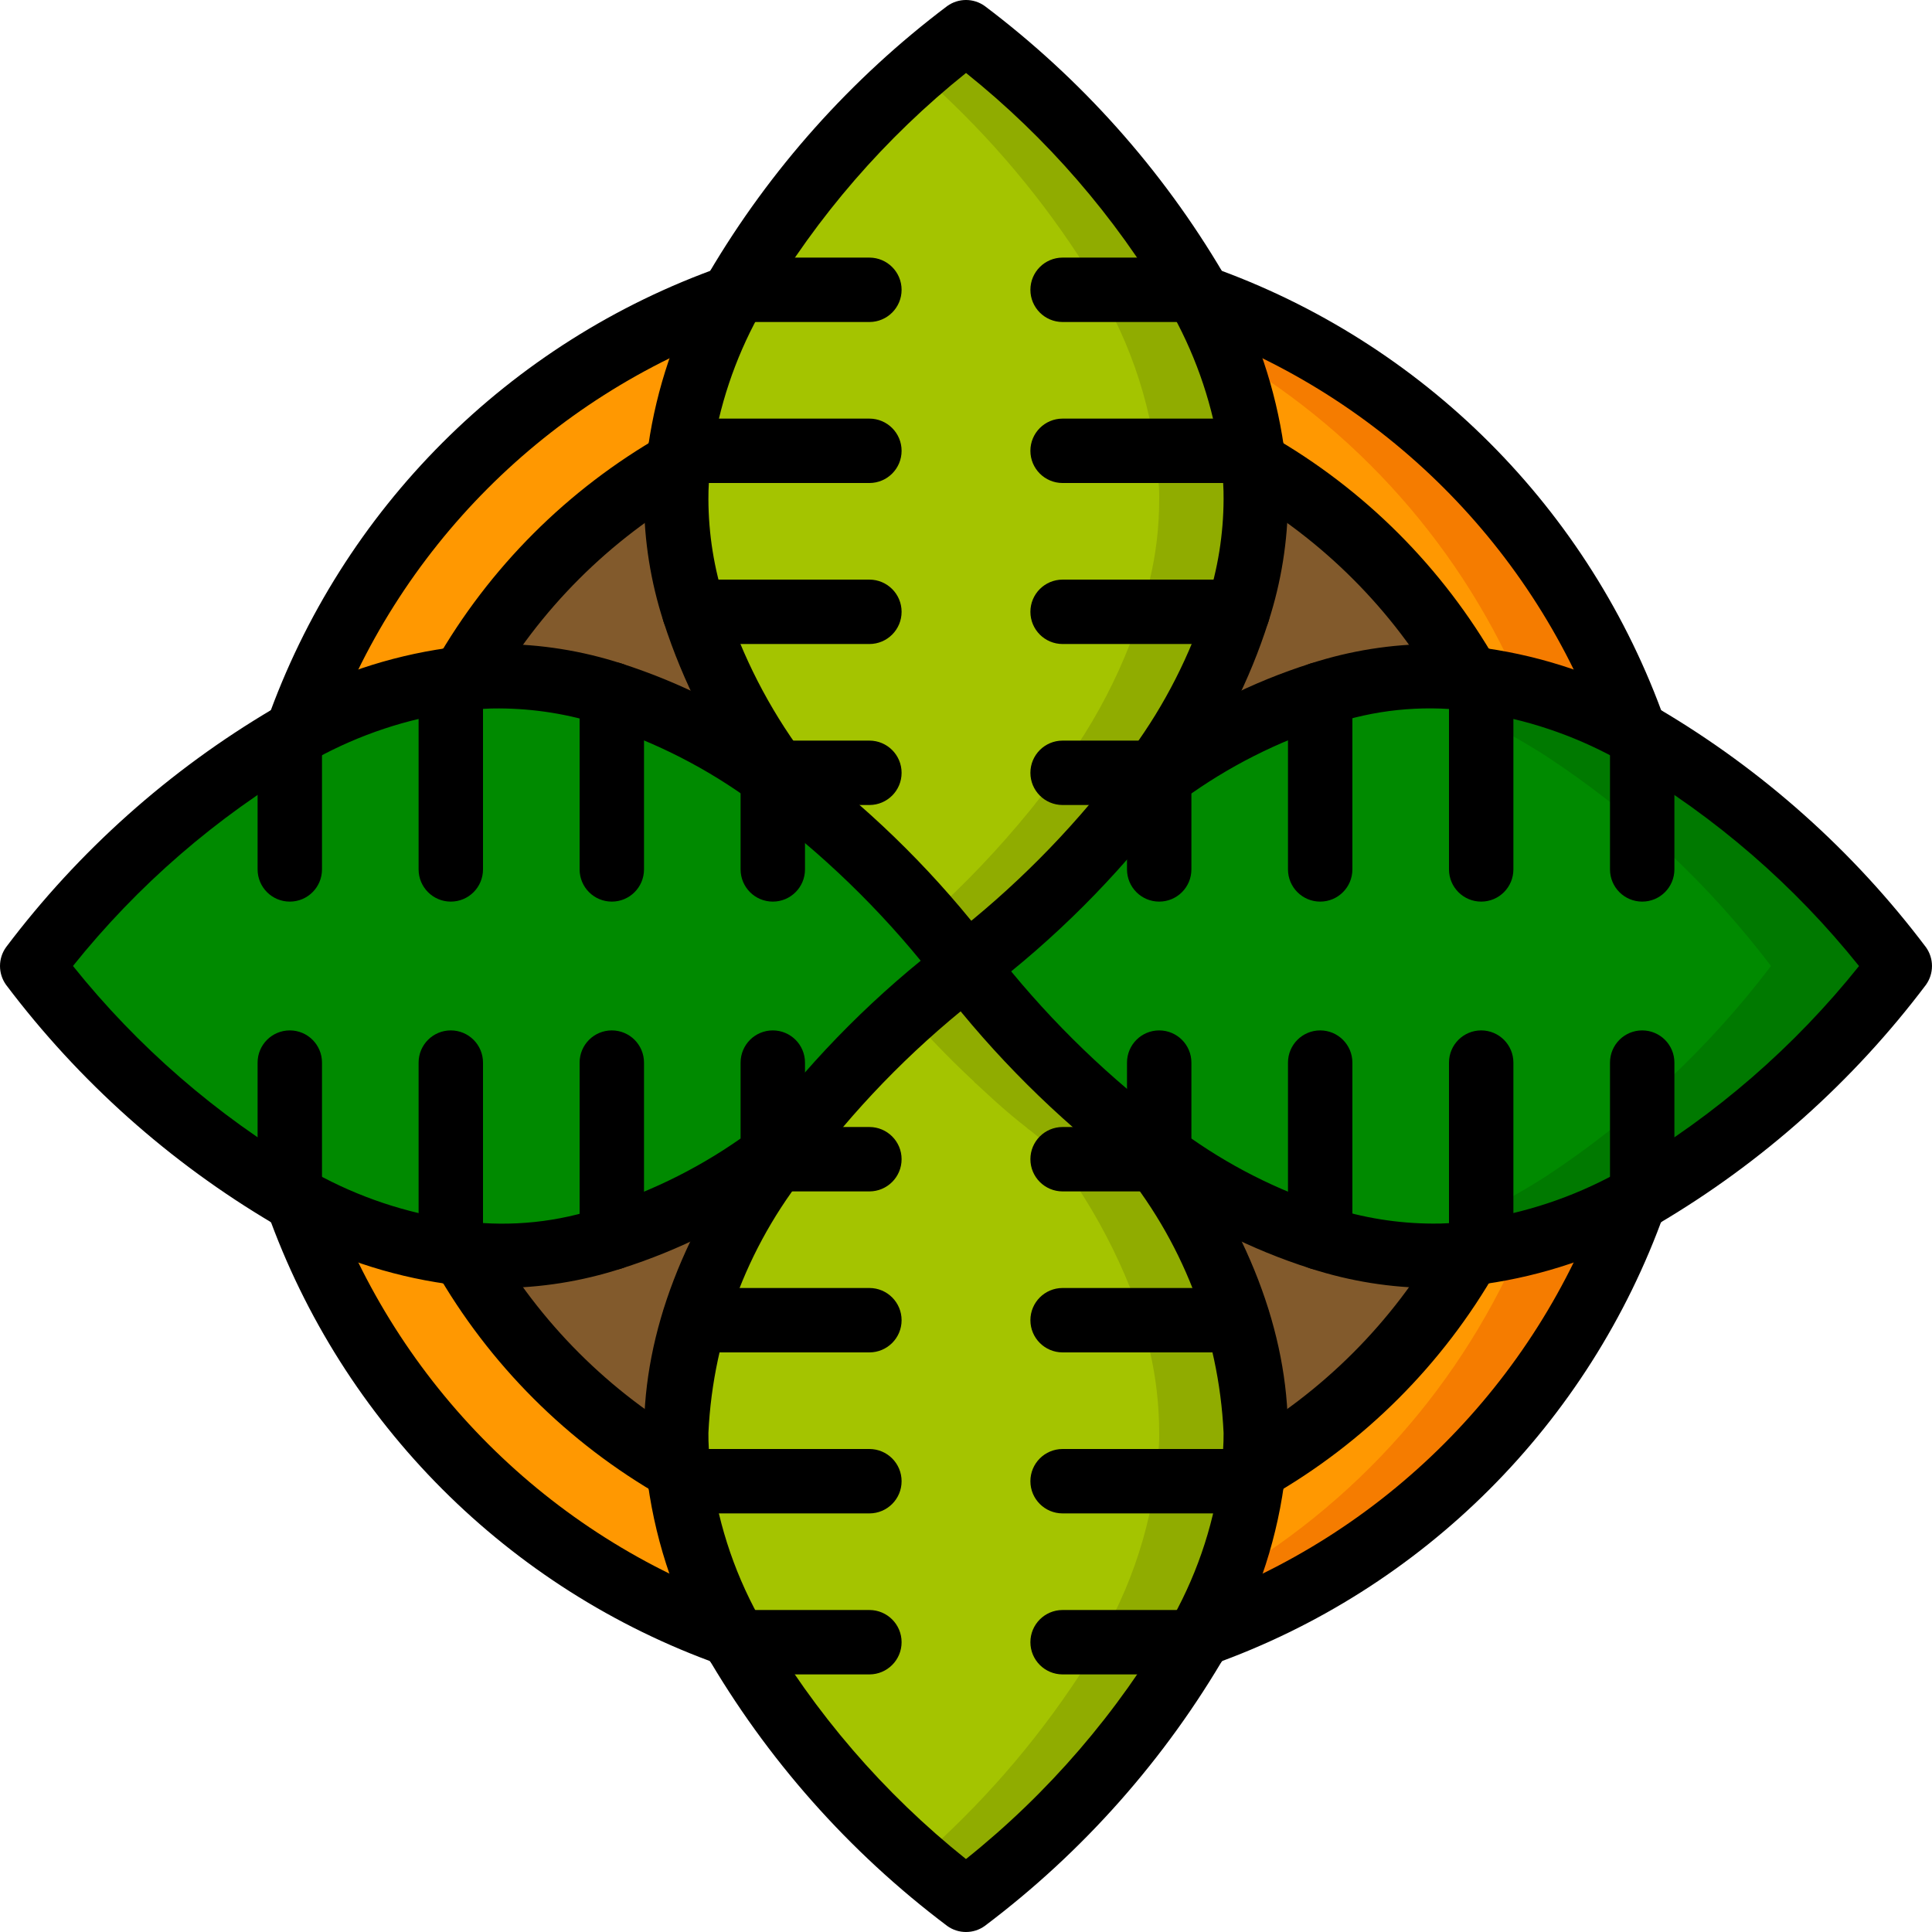<svg height="512pt" viewBox="0 0 512 512.004" width="512pt" xmlns="http://www.w3.org/2000/svg"><path d="m426.668 256.004c0 94.258-76.41 170.668-170.668 170.668s-170.668-76.41-170.668-170.668c0-94.258 76.41-170.668 170.668-170.668s170.668 76.41 170.668 170.668zm0 0" fill="#825a2c"/><path d="m122.711 332.207c13.562 23.805 33.281 43.523 57.086 57.086l14.25 44.035v-.086h-.086c-53.898-18.914-96.285-61.301-115.199-115.199v-.086h-.086zm0 0" fill="#ff9801"/><path d="m433.238 193.965v.086l-29.102-9.473-14.848-4.777c-13.562-23.805-33.281-43.523-57.086-57.086l-9.898-30.465-4.352-13.484h.086c53.898 18.914 96.285 61.301 115.199 115.199zm0 0" fill="#f57c00"/><path d="m433.238 317.957v.086c-18.914 53.898-61.301 96.285-115.199 115.199h-.086l4.438-13.484 9.812-30.465c23.805-13.562 43.523-33.281 57.086-57.086l14.848-4.777zm0 0" fill="#f57c00"/><g fill="#ff9801"><path d="m404.137 184.578-14.848-4.777c-13.562-23.805-33.281-43.523-57.086-57.086l-9.898-30.465c36.859 20.73 65.68 53.25 81.832 92.328zm0 0"/><path d="m404.137 327.43c-16.145 39.059-44.93 71.57-81.746 92.328l9.812-30.465c23.805-13.562 43.523-33.281 57.086-57.086zm0 0"/><path d="m122.711 179.801c13.562-23.805 33.281-43.523 57.086-57.086l14.25-43.949h-.086c-53.898 18.914-96.285 61.301-115.199 115.199v.086zm0 0"/></g><path d="m332.801 132.27c.016 7.301-.844 14.578-2.562 21.676-.598 2.816-1.363 5.461-2.219 8.191-.852 2.902-1.875 5.719-2.984 8.535-3.715 9.492-8.434 18.562-14.082 27.051-.062.129-.148.242-.254.34-1.109 1.793-2.305 3.5-3.5 5.207l-1.023 1.535-3.07 4.094c-1.109 1.539-2.305 2.988-3.414 4.438l-1.023 1.281c-12.277 15.094-26.25 28.723-41.645 40.617-.266.184-.523.387-.77.598-.09.047-.176.102-.254.172l-.086-.086c-.172-.172-.426-.598-.938-1.281-.344-.426-.77-.938-1.281-1.621-.426-.512-.852-1.109-1.363-1.703v-.086c-1.707-2.051-3.926-4.781-6.656-7.852-5.934-6.766-12.199-13.23-18.773-19.371-2.477-2.305-5.121-4.609-7.938-6.996-1.449-1.195-2.902-2.477-4.438-3.672-.359-.359-.762-.672-1.195-.938-1.449-1.195-2.898-2.391-4.438-3.5l-3.07-4.094c-1.535-2.219-3.074-4.438-4.609-6.742-.09-.094-.148-.211-.168-.34-5.598-8.52-10.316-17.582-14.082-27.051-1.109-2.816-2.133-5.633-2.988-8.535-.852-2.73-1.621-5.375-2.215-8.191-1.719-7.098-2.578-14.375-2.562-21.676-.027-1.453.027-2.906.172-4.352.012-1.742.152-3.484.426-5.203.086-1.109.258-2.219.426-3.246.34-2.871.852-5.723 1.539-8.531 2.031-9.223 5.184-18.164 9.387-26.625.938-1.875 1.875-3.754 2.812-5.547h.086c.32-.68.691-1.336 1.109-1.961 1.621-2.902 3.328-5.719 5.121-8.535 11.957-18.344 26.402-34.945 42.922-49.32 7.68-6.656 12.801-10.41 12.801-10.41 21.848 16.582 40.695 36.785 55.723 59.73 1.793 2.816 3.5 5.633 5.121 8.535.418.625.789 1.281 1.109 1.961h.086c.938 1.793 1.875 3.672 2.812 5.547 4.203 8.461 7.355 17.402 9.387 26.625.688 2.809 1.199 5.66 1.539 8.531.168 1.027.34 2.137.426 3.246.273 1.719.414 3.461.426 5.203.141 1.445.199 2.898.172 4.352zm0 0" fill="#90ac00"/><path d="m332.801 379.738c.027 1.453-.031 2.906-.172 4.352-.012 1.742-.152 3.484-.426 5.203-.391 3.965-1.047 7.902-1.965 11.777-2.031 9.223-5.184 18.164-9.387 26.625-.852 1.875-1.875 3.754-2.812 5.547h-.086v.086c-1.867 3.574-3.918 7.051-6.145 10.41-15.102 22.914-33.969 43.113-55.809 59.73 0 0-5.121-3.754-12.801-10.41-16.527-14.395-30.996-30.988-43.008-49.32-2.23-3.359-4.281-6.836-6.145-10.41v-.086h-.086c-.938-1.793-1.961-3.672-2.812-5.547-4.203-8.461-7.355-17.402-9.387-26.625-.918-3.875-1.574-7.812-1.965-11.777-.273-1.719-.414-3.461-.426-5.203-.145-1.445-.199-2.898-.172-4.352.004-7.297.832-14.566 2.477-21.676 1.305-5.699 3.047-11.289 5.203-16.727 3.797-9.473 8.543-18.535 14.168-27.051.062-.125.148-.242.254-.34 2.391-3.754 4.949-7.426 7.594-10.836 1.109-1.539 2.305-2.988 3.414-4.438l1.023-1.281c8.363-10.262 17.523-19.848 27.395-28.672.598-.512 1.109-1.023 1.621-1.449 1.023-.941 1.961-1.793 2.898-2.562 4.609-4.008 8.109-6.656 9.73-7.852l1.023-.766c.172.254.598.766 1.195 1.535.684.938 1.707 2.133 2.902 3.754.426.43.852.941 1.277 1.453.598.766 1.281 1.535 1.965 2.387.68.77 1.449 1.621 2.219 2.562 2.387 2.816 5.289 6.059 8.617 9.473 2.902 2.984 6.059 6.141 9.473 9.301.184.266.414.5.684.68 1.875 1.707 3.84 3.586 5.887 5.379 2.305 2.047 4.691 4.094 7.254 6.059.359.359.762.672 1.195.938 1.449 1.195 2.898 2.391 4.438 3.5 2.645 3.41 5.203 7.082 7.594 10.836.105.098.191.215.254.34 5.625 8.516 10.371 17.578 14.168 27.051 2.156 5.438 3.898 11.027 5.203 16.727 1.645 7.109 2.473 14.379 2.477 21.676zm0 0" fill="#90ac00"/><path d="m307.199 132.27c.016 7.301-.844 14.578-2.559 21.676-.598 2.816-1.367 5.461-2.219 8.191-.855 2.902-1.879 5.719-2.988 8.535-3.711 9.492-8.434 18.562-14.078 27.051-.066.129-.152.242-.258.34-1.109 1.793-2.305 3.5-3.496 5.207l-1.027 1.535-3.07 4.094c-1.109 1.539-2.305 2.988-3.414 4.438l-1.023 1.281c-8.363 10.285-17.523 19.902-27.391 28.758-5.934-6.766-12.199-13.23-18.773-19.371-2.477-2.305-5.121-4.609-7.938-6.996-1.449-1.195-2.902-2.477-4.438-3.672-.359-.359-.762-.672-1.195-.938-1.449-1.195-2.898-2.391-4.438-3.5l-3.07-4.094c-1.535-2.219-3.074-4.438-4.609-6.742-.09-.094-.148-.211-.168-.34-5.598-8.52-10.316-17.582-14.082-27.051-1.109-2.816-2.133-5.633-2.988-8.535-.852-2.73-1.621-5.375-2.215-8.191-1.719-7.098-2.578-14.375-2.562-21.676-.027-1.453.027-2.906.172-4.352.012-1.742.152-3.484.426-5.203.086-1.109.258-2.219.426-3.246.34-2.871.852-5.723 1.539-8.531 2.031-9.223 5.184-18.164 9.387-26.625.938-1.875 1.875-3.754 2.812-5.547h.086c.32-.68.691-1.336 1.109-1.961 1.621-2.902 3.328-5.719 5.121-8.535 11.957-18.344 26.402-34.945 42.922-49.32 16.52 14.375 30.965 30.977 42.922 49.32 1.793 2.816 3.5 5.633 5.121 8.535.422.625.793 1.281 1.109 1.961h.086c.938 1.793 1.879 3.672 2.816 5.547 4.199 8.461 7.352 17.402 9.387 26.625.684 2.809 1.195 5.66 1.535 8.531.172 1.027.34 2.137.426 3.246.273 1.719.418 3.461.426 5.203.145 1.445.199 2.898.172 4.352zm0 0" fill="#a4c400"/><path d="m307.199 379.738c.027 1.453-.027 2.906-.172 4.352-.008 1.742-.152 3.484-.426 5.203-.391 3.965-1.047 7.902-1.961 11.777-2.035 9.223-5.188 18.164-9.387 26.625-.855 1.875-1.879 3.754-2.816 5.547h-.086v.086c-1.863 3.574-3.914 7.051-6.145 10.41-12.008 18.332-26.48 34.926-43.008 49.32-16.527-14.395-30.996-30.988-43.008-49.32-2.23-3.359-4.281-6.836-6.145-10.41v-.086h-.086c-.938-1.793-1.961-3.672-2.812-5.547-4.203-8.461-7.355-17.402-9.387-26.625-.918-3.875-1.574-7.812-1.965-11.777-.273-1.719-.414-3.461-.426-5.203-.145-1.445-.199-2.898-.172-4.352.004-7.297.832-14.566 2.477-21.676 1.305-5.699 3.047-11.289 5.203-16.727 3.797-9.473 8.543-18.535 14.168-27.051.062-.125.148-.242.254-.34 2.391-3.754 4.949-7.426 7.594-10.836 1.109-1.539 2.305-2.988 3.414-4.438l1.023-1.281c8.363-10.262 17.523-19.848 27.395-28.672 2.219 2.559 4.863 5.461 7.848 8.535 2.902 2.984 6.059 6.141 9.473 9.301.184.266.414.5.684.68 1.879 1.707 3.84 3.586 5.887 5.379 2.305 2.047 4.695 4.094 7.254 6.059.359.359.762.672 1.195.938 1.449 1.195 2.902 2.391 4.438 3.5 2.645 3.41 5.207 7.082 7.594 10.836.105.098.191.215.258.34 5.625 8.516 10.371 17.578 14.164 27.051 2.16 5.438 3.898 11.027 5.207 16.727 1.641 7.109 2.469 14.379 2.473 21.676zm0 0" fill="#a4c400"/><path d="m256 256.004v.086l-1.023.766c-1.621 1.195-5.121 3.844-9.73 7.852-.938.77-1.875 1.621-2.898 2.562-10.496 9.211-20.199 19.289-29.016 30.121l-1.023 1.281c-1.109 1.449-2.305 2.898-3.414 4.438l-4.094 3.07-1.535 1.023c-1.707 1.195-3.414 2.391-5.207 3.5-.098.105-.215.191-.34.254-8.488 5.648-17.559 10.367-27.051 14.082-2.816 1.109-5.633 2.133-8.535 2.984-2.73.855-5.375 1.625-8.191 2.219-7.098 1.719-14.375 2.578-21.676 2.562-1.453.027-2.906-.031-4.352-.172-1.742-.012-3.484-.152-5.203-.426-1.109-.086-2.137-.258-3.246-.426-2.871-.34-5.723-.852-8.531-1.539-9.211-2.043-18.145-5.164-26.625-9.301-1.875-.938-3.754-1.875-5.547-2.898v-.086h-.086c-.598-.344-1.277-.684-1.875-1.023-2.902-1.621-5.719-3.328-8.535-5.121-22.938-15.074-43.137-33.945-59.734-55.809 16.586-21.848 36.789-40.695 59.734-55.723 2.816-1.793 5.633-3.5 8.535-5.121.625-.418 1.281-.789 1.961-1.109v-.086c1.793-1.023 3.672-1.961 5.547-2.812 8.461-4.203 17.402-7.355 26.625-9.387 2.809-.688 5.66-1.199 8.531-1.539 1.109-.168 2.137-.34 3.246-.426 1.719-.273 3.461-.414 5.203-.426 1.445-.141 2.898-.199 4.352-.172 7.301-.016 14.578.844 21.676 2.562 2.816.594 5.461 1.363 8.191 2.219 2.902.852 5.719 1.875 8.535 2.984 9.469 3.766 18.531 8.484 27.051 14.082.125.02.246.078.34.168 2.305 1.539 4.523 3.074 6.742 4.609l4.094 3.07c1.539 1.109 2.988 2.305 4.438 3.5.434.266.836.578 1.195.938 1.535 1.195 2.988 2.477 4.438 3.672 2.816 2.387 5.461 4.691 7.938 6.996 9.082 8.488 17.578 17.582 25.43 27.223v.086c.512.594.938 1.191 1.363 1.703.512.684.938 1.195 1.281 1.621.512.684.766 1.109.938 1.281zm0 0" fill="#008a00"/><path d="m503.465 256.004c-16.594 21.863-36.793 40.734-59.73 55.809-2.816 1.793-5.633 3.5-8.535 5.121-.598.34-1.281.68-1.875 1.023h-.086v.086c-1.793.938-3.672 1.875-5.547 2.812-8.461 4.203-17.402 7.355-26.625 9.387-2.812.688-5.66 1.199-8.535 1.539-1.023.168-2.133.34-3.242.426-1.719.273-3.461.414-5.203.426-1.445.141-2.898.199-4.352.172-5.844.023-11.672-.52-17.41-1.621-1.449-.258-2.816-.598-4.266-.941-2.816-.594-5.461-1.363-8.191-2.219-2.902-.852-5.719-1.875-8.535-2.984-9.492-3.715-18.562-8.434-27.051-14.082-.129-.062-.242-.148-.34-.254-1.793-1.109-3.5-2.305-5.207-3.5l-1.535-1.023-4.094-3.07c-1.539-1.109-2.988-2.305-4.438-3.5-.434-.266-.836-.578-1.195-.938-2.562-1.965-4.949-4.012-7.254-6.059-2.047-1.793-4.012-3.672-5.887-5.379-.27-.18-.5-.414-.684-.68-3.414-3.16-6.57-6.316-9.473-9.301-3.328-3.414-6.23-6.656-8.617-9.473-.77-.941-1.539-1.793-2.219-2.562-.684-.852-1.367-1.621-1.965-2.387-.426-.512-.852-1.023-1.277-1.453-1.195-1.621-2.219-2.816-2.902-3.754-.598-.77-1.023-1.281-1.195-1.535v-.086c.078-.07.164-.125.254-.172.246-.211.504-.414.77-.598 15.395-11.895 29.367-25.523 41.645-40.617l1.023-1.281c1.109-1.449 2.305-2.898 3.414-4.438l4.094-3.07 1.535-1.023c1.707-1.195 3.414-2.391 5.207-3.5.098-.105.211-.191.34-.254 8.488-5.648 17.559-10.367 27.051-14.082 2.816-1.109 5.633-2.133 8.535-2.984 2.73-.855 5.375-1.625 8.191-2.219 1.449-.344 2.816-.684 4.266-.941 5.738-1.102 11.566-1.645 17.41-1.621 1.453-.027 2.906.031 4.352.172 1.742.012 3.484.152 5.203.426 1.109.086 2.219.258 3.242.426 2.875.34 5.723.852 8.535 1.539 9.223 2.031 18.164 5.184 26.625 9.387 1.875.938 3.754 1.875 5.547 2.812v.086c.68.32 1.336.691 1.961 1.109 2.902 1.621 5.719 3.328 8.535 5.121 22.945 15.027 43.148 33.875 59.73 55.723zm0 0" fill="#007900"/><path d="m469.332 256.004c-16.594 21.863-36.793 40.734-59.73 55.809-2.816 1.793-5.633 3.5-8.535 5.121-.598.34-1.281.68-1.879 1.023h-.082v.086c-1.793.938-3.672 1.875-5.547 2.812-8.461 4.203-17.402 7.355-26.625 9.387-1.535.344-3.074.684-4.609.941-1.449-.258-2.816-.598-4.266-.941-2.816-.594-5.461-1.363-8.191-2.219-2.902-.852-5.719-1.875-8.535-2.984-9.492-3.715-18.562-8.434-27.051-14.082-.129-.062-.242-.148-.34-.254-1.793-1.109-3.5-2.305-5.207-3.5l-1.535-1.023-4.094-3.07c-1.539-1.109-2.988-2.305-4.438-3.5-.434-.266-.836-.578-1.195-.938-2.562-1.965-4.949-4.012-7.254-6.059-2.047-1.793-4.012-3.672-5.887-5.379-.27-.18-.5-.414-.684-.68-3.414-3.16-6.57-6.316-9.473-9.301-3.328-3.414-6.23-6.656-8.617-9.473-.77-.941-1.539-1.793-2.219-2.562-.684-.852-1.367-1.621-1.965-2.387-.426-.512-.852-1.023-1.277-1.453-1.195-1.621-2.219-2.816-2.902-3.754-.598-.77-1.023-1.281-1.195-1.535v-.086c.078-.07.164-.125.254-.172.246-.211.504-.414.77-.598 15.395-11.895 29.367-25.523 41.645-40.617l1.023-1.281c1.109-1.449 2.305-2.898 3.414-4.438l4.094-3.07 1.535-1.023c1.707-1.195 3.414-2.391 5.207-3.5.098-.105.211-.191.34-.254 8.488-5.648 17.559-10.367 27.051-14.082 2.816-1.109 5.633-2.133 8.535-2.984 2.73-.855 5.375-1.625 8.191-2.219 1.449-.344 2.816-.684 4.266-.941 1.535.258 3.074.598 4.609.941 9.223 2.031 18.164 5.184 26.625 9.387 1.875.938 3.754 1.875 5.547 2.812v.086c.68.32 1.336.691 1.961 1.109 2.902 1.621 5.719 3.328 8.535 5.121 22.945 15.027 43.148 33.875 59.73 55.723zm0 0" fill="#008a00"/><path d="m256 264.539c-3.457-.008-6.57-2.094-7.898-5.285-1.328-3.191-.609-6.867 1.824-9.324.539-.543 1.152-1.012 1.816-1.391 16.715-12.941 31.688-27.988 44.543-44.77l3.832-5.258c8.617-11.805 15.285-24.914 19.742-38.832 2.887-8.852 4.371-18.098 4.406-27.41.023-2.809-.148-5.613-.512-8.398-.125-1.359-.254-2.191-.383-2.969-1.871-13.031-6.062-25.629-12.371-37.188-.258-.355-.488-.73-.684-1.125-.137-.301-.289-.598-.457-.883-.102-.156-.402-.617-.492-.773-13.895-23.605-31.977-44.477-53.359-61.598-21.379 17.125-39.465 37.996-53.375 61.594-.16.273-.324.551-.512.809-.164.273-.309.559-.441.852-.199.402-.43.789-.691 1.152-6.262 11.445-10.43 23.918-12.309 36.832-.172 1.109-.309 1.941-.375 2.785-.395 2.953-.586 5.93-.57 8.91.031 9.258 1.504 18.453 4.367 27.258 4.664 14.465 11.641 28.078 20.656 40.309l2.969 3.953c2.699 3.773 1.891 9.012-1.824 11.793-3.711 2.785-8.969 2.09-11.832-1.562l-3.074-4.094c-10.129-13.742-17.957-29.035-23.184-45.285-3.383-10.457-5.121-21.379-5.145-32.371-.02-3.582.207-7.164.68-10.715.094-1.18.25-2.355.469-3.52 2.211-15.203 7.168-29.879 14.637-43.305.156-.289.332-.57.516-.844.285-.523.586-1.043.902-1.535 16.203-27.492 37.656-51.527 63.137-70.738 2.98-2.152 7.004-2.152 9.984 0 25.48 19.211 46.934 43.25 63.141 70.742.316.488.617 1.016.91 1.551.184.266.348.539.512.824 7.512 13.531 12.484 28.32 14.684 43.641.223 1.223.379 2.457.473 3.699.441 3.383.648 6.789.621 10.199-.031 11.031-1.777 21.984-5.184 32.477-4.953 15.562-12.371 30.23-21.973 43.441l-4.25 5.832c-14.02 18.441-30.48 34.891-48.926 48.898-1.453 1.051-3.203 1.617-5 1.621zm0 0"/><path d="m256 512.004c-1.789.004-3.535-.559-4.984-1.609-26.055-19.613-47.891-44.27-64.207-72.508-.125-.199-.242-.398-.359-.598-8.125-14.559-13.27-30.59-15.141-47.156-.449-3.445-.664-6.918-.641-10.395 0-26.719 10.574-54.234 31.434-81.785 14.012-18.426 30.461-34.863 48.898-48.859 3.82-2.762 9.156-1.906 11.918 1.914 2.758 3.82 1.902 9.156-1.918 11.918-17.027 13.039-32.254 28.277-45.285 45.316-16.902 20.125-26.734 45.242-27.98 71.496-.02 2.809.152 5.613.516 8.398 1.594 14.137 5.949 27.824 12.816 40.285.32.453.594.941.816 1.449 13.988 24.105 32.336 45.402 54.109 62.801 21.84-17.457 40.234-38.832 54.25-63.027.184-.387.395-.762.633-1.121 6.855-12.387 11.215-25.996 12.832-40.059.391-2.895.574-5.809.559-8.727-1.246-26.246-11.07-51.359-27.965-71.484-2.684-3.758-1.887-8.969 1.793-11.758 3.684-2.789 8.914-2.141 11.805 1.457 20.859 27.551 31.434 55.066 31.434 81.785.02 3.582-.207 7.164-.68 10.715-1.891 16.457-7.023 32.375-15.105 46.832-.117.211-.242.41-.367.609-16.316 28.23-38.148 52.891-64.199 72.5-1.449 1.051-3.191 1.613-4.98 1.609zm0 0"/><path d="m132.266 341.336c-3.582.02-7.164-.207-10.715-.68-.777-.043-1.977-.219-3.258-.43-15.309-2.176-30.082-7.152-43.586-14.684-.227-.121-.445-.254-.656-.398l-1.477-.801c-27.582-16.258-51.695-37.781-70.965-63.348-2.145-2.984-2.145-7 0-9.984 19.211-25.48 43.25-46.934 70.742-63.141.488-.316 1.016-.617 1.547-.91.258-.168.527-.34.809-.5 13.531-7.535 28.332-12.52 43.668-14.699 1.199-.191 2.398-.367 3.691-.465 3.383-.441 6.789-.652 10.199-.625 11.031.031 21.984 1.777 32.477 5.184 16.152 5.199 31.359 12.977 45.023 23.039l4.25 3.184c18.344 13.953 34.719 30.32 48.684 48.656 2.609 3.406 2.305 8.211-.707 11.258-1.586 1.609-3.746 2.52-6.004 2.527-2.258.008-4.426-.887-6.023-2.484-.328-.328-.633-.68-.914-1.051-13.023-17.027-28.25-32.25-45.285-45.266l-4.086-3.062c-12.16-8.949-25.684-15.879-40.051-20.52-8.836-2.879-18.066-4.363-27.363-4.398-2.809-.02-5.613.152-8.398.516-1.332.125-2.102.25-2.91.375-13.055 1.84-25.668 6.031-37.23 12.367-.363.262-.746.492-1.145.691-.301.137-.598.289-.883.457-.156.102-.617.402-.773.492-23.605 13.895-44.477 31.977-61.594 53.359 17.137 21.395 38.008 39.512 61.602 53.465l1.457.801c.383.184.75.391 1.102.625 11.5 6.352 24.059 10.559 37.066 12.426 1.207.191 1.977.316 2.793.383 12.188 1.473 24.555.18 36.172-3.793 13.914-4.434 27.023-11.074 38.828-19.672l5.434-3.953c3.773-2.699 9.012-1.891 11.797 1.824 2.781 3.711 2.086 8.969-1.562 11.832l-5.992 4.355c-13.211 9.586-27.875 16.984-43.438 21.91-10.441 3.379-21.348 5.113-32.324 5.137zm0 0"/><path d="m379.734 341.336c-11.031-.027-21.984-1.777-32.477-5.184-15.562-4.953-30.23-12.371-43.441-21.973l-5.832-4.25c-18.168-13.906-34.449-30.117-48.434-48.227-1.242-1.621-1.965-3.578-2.086-5.613-.012-3.82 2.512-7.188 6.184-8.242 3.672-1.059 7.598.449 9.617 3.691 13.004 16.789 28.117 31.828 44.969 44.75l5.258 3.832c11.805 8.617 24.914 15.281 38.832 19.742 8.852 2.887 18.098 4.371 27.41 4.406 2.809.023 5.613-.148 8.398-.512 1.359-.125 2.191-.254 2.965-.383 13.086-1.879 25.723-6.09 37.32-12.434.445-.309.918-.578 1.414-.801l.449-.25.785-.426c23.602-13.938 44.473-32.051 61.602-53.449-17.125-21.379-37.996-39.465-61.594-53.375-.273-.16-.551-.324-.809-.512-.273-.164-.559-.309-.852-.441-.402-.199-.789-.43-1.152-.691-11.445-6.262-23.918-10.43-36.832-12.309-1.109-.172-1.941-.309-2.785-.375-12.188-1.461-24.551-.164-36.172 3.793-13.914 4.434-27.023 11.074-38.828 19.672l-5.434 3.953c-3.773 2.699-9.012 1.891-11.797-1.82-2.781-3.715-2.086-8.973 1.562-11.836l5.992-4.355c13.211-9.586 27.875-16.984 43.438-21.91 10.441-3.379 21.348-5.113 32.328-5.137 3.582-.02 7.164.207 10.715.68 1.18.094 2.355.25 3.516.469 15.207 2.211 29.883 7.168 43.309 14.637.289.16.57.332.844.516.523.285 1.043.586 1.535.902 27.492 16.203 51.527 37.66 70.742 63.141 2.141 2.984 2.141 7 0 9.984-19.297 25.594-43.441 47.137-71.059 63.402l-1.008.551c-.125.066-.25.141-.391.207-.211.141-.434.273-.66.402-13.531 7.512-28.32 12.484-43.641 14.684-1.227.223-2.461.379-3.699.473-3.383.438-6.793.645-10.203.617zm0 0"/><path d="m194.047 441.812c-1.18.004-2.348-.238-3.434-.707-55.914-19.949-99.898-63.98-119.785-119.918-1.07-2.625-.77-5.609.801-7.965 1.574-2.359 4.215-3.781 7.047-3.801 3.879 0 7.281 2.582 8.328 6.316 18.223 51.051 58.434 91.203 109.516 109.348 4.051 1.23 6.594 5.238 5.977 9.43-.617 4.188-4.211 7.293-8.445 7.297zm0 0"/><path d="m433.238 202.547c-3.875.012-7.27-2.594-8.258-6.344-18.238-51.035-58.453-91.168-109.527-109.301-4.016-1.25-6.523-5.242-5.898-9.402.625-4.164 4.191-7.246 8.398-7.262h.086c.957-.004 1.906.156 2.809.473 56.281 19.895 100.555 64.168 120.445 120.453.316.902.477 1.852.473 2.809.008 4.719-3.809 8.555-8.527 8.574zm0 0"/><path d="m317.953 441.812c-2.258.012-4.43-.875-6.031-2.469-1.602-1.59-2.504-3.758-2.504-6.016 0-3.875 2.582-7.277 6.316-8.324 51.051-18.223 91.203-58.438 109.348-109.516.926-3.031 3.453-5.301 6.566-5.898 3.113-.598 6.301.578 8.281 3.051 1.98 2.473 2.434 5.84 1.172 8.746-19.949 55.918-63.98 99.902-119.918 119.789-1.027.422-2.125.637-3.23.637zm0 0"/><path d="m78.766 202.547c-2.258.012-4.43-.879-6.031-2.473s-2.5-3.762-2.5-6.02c-.004-.984.156-1.961.473-2.891 19.895-56.285 64.168-100.559 120.453-120.453 2.609-.828 5.461-.387 7.695 1.199 2.238 1.582 3.602 4.121 3.688 6.859.012 3.875-2.594 7.27-6.344 8.258-51.035 18.238-91.168 58.453-109.301 109.527-1.113 3.555-4.406 5.98-8.133 5.992zm0 0"/><path d="m179.793 397.828c-1.48 0-2.934-.383-4.219-1.117-25.133-14.328-45.957-35.148-60.281-60.281-1.512-2.652-1.492-5.906.047-8.535 1.543-2.633 4.367-4.242 7.418-4.227 3.051.02 5.859 1.664 7.367 4.312 12.809 22.473 31.426 41.09 53.898 53.898 3.367 1.918 5.023 5.863 4.027 9.605-.992 3.746-4.387 6.352-8.258 6.344zm0 0"/><path d="m389.301 188.336c-3.07 0-5.906-1.645-7.426-4.309-12.809-22.477-31.426-41.094-53.898-53.902-2.648-1.508-4.293-4.316-4.312-7.367-.016-3.047 1.594-5.875 4.227-7.414 2.629-1.539 5.883-1.559 8.535-.051 25.133 14.328 45.953 35.148 60.281 60.285 1.504 2.641 1.492 5.879-.035 8.508-1.523 2.629-4.332 4.246-7.371 4.25zm0 0"/><path d="m332.207 397.828c-3.871.004-7.266-2.602-8.258-6.344-.996-3.746.66-7.691 4.027-9.605 22.473-12.809 41.09-31.426 53.898-53.902 2.332-4.094 7.543-5.523 11.641-3.191 4.098 2.332 5.527 7.547 3.191 11.641-14.324 25.137-35.148 45.957-60.281 60.285-1.285.73-2.738 1.117-4.219 1.117zm0 0"/><path d="m122.699 188.336c-3.039-.004-5.848-1.621-7.375-4.25-1.523-2.629-1.539-5.867-.031-8.508 14.324-25.137 35.148-45.957 60.281-60.285 4.098-2.332 9.309-.902 11.641 3.191 2.332 4.098.902 9.309-3.191 11.641-22.477 12.809-41.094 31.426-53.902 53.902-1.52 2.664-4.352 4.309-7.422 4.309zm0 0"/><path d="m230.398 85.336h-35.242c-4.711 0-8.531-3.82-8.531-8.531 0-4.715 3.82-8.535 8.531-8.535h35.242c4.715 0 8.535 3.82 8.535 8.535 0 4.711-3.82 8.531-8.535 8.531zm0 0"/><path d="m316.844 85.336h-35.242c-4.715 0-8.535-3.82-8.535-8.531 0-4.715 3.82-8.535 8.535-8.535h35.242c4.711 0 8.531 3.82 8.531 8.535 0 4.711-3.82 8.531-8.531 8.531zm0 0"/><path d="m230.398 128.004h-50.176c-4.711 0-8.531-3.82-8.531-8.535 0-4.711 3.82-8.531 8.531-8.531h50.176c4.715 0 8.535 3.82 8.535 8.531 0 4.715-3.82 8.535-8.535 8.535zm0 0"/><path d="m331.777 128.004h-50.176c-4.715 0-8.535-3.82-8.535-8.535 0-4.711 3.82-8.531 8.535-8.531h50.176c4.711 0 8.531 3.82 8.531 8.531 0 4.715-3.82 8.535-8.531 8.535zm0 0"/><path d="m230.398 170.672h-46.422c-4.711 0-8.531-3.82-8.531-8.535 0-4.711 3.82-8.531 8.531-8.531h46.422c4.715 0 8.535 3.82 8.535 8.531 0 4.715-3.82 8.535-8.535 8.535zm0 0"/><path d="m328.02 170.672h-46.418c-4.715 0-8.535-3.82-8.535-8.535 0-4.711 3.82-8.531 8.535-8.531h46.418c4.715 0 8.535 3.82 8.535 8.531 0 4.715-3.82 8.535-8.535 8.535zm0 0"/><path d="m230.398 213.336h-24.574c-4.715 0-8.535-3.82-8.535-8.531 0-4.715 3.82-8.535 8.535-8.535h24.574c4.715 0 8.535 3.82 8.535 8.535 0 4.711-3.82 8.531-8.535 8.531zm0 0"/><path d="m306.176 213.336h-24.574c-4.715 0-8.535-3.82-8.535-8.531 0-4.715 3.82-8.535 8.535-8.535h24.574c4.715 0 8.535 3.82 8.535 8.535 0 4.711-3.82 8.531-8.535 8.531zm0 0"/><path d="m435.199 238.938c-4.711 0-8.531-3.82-8.531-8.535v-35.242c0-4.711 3.82-8.531 8.531-8.531 4.715 0 8.535 3.82 8.535 8.531v35.242c0 4.715-3.82 8.535-8.535 8.535zm0 0"/><path d="m435.199 325.465c-2.262 0-4.434-.898-6.035-2.496-1.602-1.602-2.5-3.773-2.496-6.035v-35.328c0-4.715 3.82-8.535 8.531-8.535 4.715 0 8.535 3.82 8.535 8.535v35.328c0 2.262-.898 4.434-2.5 6.035-1.602 1.598-3.77 2.496-6.035 2.496zm0 0"/><path d="m392.531 238.938c-4.711 0-8.531-3.82-8.531-8.535v-50.176c0-4.711 3.82-8.531 8.531-8.531 4.715 0 8.535 3.82 8.535 8.531v50.176c0 4.715-3.82 8.535-8.535 8.535zm0 0"/><path d="m392.531 340.312c-4.711 0-8.531-3.82-8.531-8.531v-50.176c0-4.715 3.82-8.535 8.531-8.535 4.715 0 8.535 3.82 8.535 8.535v50.176c0 4.711-3.82 8.531-8.535 8.531zm0 0"/><path d="m349.867 238.938c-4.715 0-8.535-3.82-8.535-8.535v-46.418c0-4.715 3.82-8.535 8.535-8.535 4.711 0 8.531 3.82 8.531 8.535v46.418c0 4.715-3.82 8.535-8.531 8.535zm0 0"/><path d="m349.867 336.559c-2.266 0-4.438-.898-6.035-2.496-1.602-1.602-2.5-3.773-2.5-6.039v-46.418c0-4.715 3.82-8.535 8.535-8.535 4.711 0 8.531 3.82 8.531 8.535v46.418c.004 2.266-.895 4.438-2.496 6.039-1.602 1.598-3.773 2.496-6.035 2.496zm0 0"/><path d="m307.199 238.938c-4.711 0-8.531-3.82-8.531-8.535v-24.574c0-4.715 3.82-8.535 8.531-8.535 4.715 0 8.535 3.82 8.535 8.535v24.574c0 4.715-3.82 8.535-8.535 8.535zm0 0"/><path d="m307.199 314.715c-4.711 0-8.531-3.82-8.531-8.535v-24.574c0-4.715 3.82-8.535 8.531-8.535 4.715 0 8.535 3.82 8.535 8.535v24.574c0 4.715-3.82 8.535-8.535 8.535zm0 0"/><path d="m316.93 443.738h-35.328c-4.715 0-8.535-3.82-8.535-8.535 0-4.711 3.82-8.531 8.535-8.531h35.328c4.711 0 8.531 3.82 8.531 8.531 0 4.715-3.82 8.535-8.531 8.535zm0 0"/><path d="m230.398 443.738h-35.328c-4.711 0-8.531-3.82-8.531-8.535 0-4.711 3.82-8.531 8.531-8.531h35.328c4.715 0 8.535 3.82 8.535 8.531 0 4.715-3.82 8.535-8.535 8.535zm0 0"/><path d="m331.777 401.07h-50.176c-4.715 0-8.535-3.82-8.535-8.531 0-4.715 3.82-8.535 8.535-8.535h50.176c4.711 0 8.531 3.82 8.531 8.535 0 4.711-3.82 8.531-8.531 8.531zm0 0"/><path d="m230.398 401.07h-50.176c-4.711 0-8.531-3.82-8.531-8.531 0-4.715 3.82-8.535 8.531-8.535h50.176c4.715 0 8.535 3.82 8.535 8.535 0 4.711-3.82 8.531-8.535 8.531zm0 0"/><path d="m328.02 358.402h-46.418c-4.715 0-8.535-3.82-8.535-8.531 0-4.715 3.82-8.535 8.535-8.535h46.418c4.715 0 8.535 3.82 8.535 8.535 0 4.711-3.82 8.531-8.535 8.531zm0 0"/><path d="m230.398 358.402h-46.422c-4.711 0-8.531-3.82-8.531-8.531 0-4.715 3.82-8.535 8.531-8.535h46.422c4.715 0 8.535 3.82 8.535 8.535 0 4.711-3.82 8.531-8.535 8.531zm0 0"/><path d="m306.176 315.738h-24.574c-4.715 0-8.535-3.82-8.535-8.535 0-4.711 3.82-8.531 8.535-8.531h24.574c4.715 0 8.535 3.82 8.535 8.531 0 4.715-3.82 8.535-8.535 8.535zm0 0"/><path d="m230.398 315.738h-24.574c-4.715 0-8.535-3.82-8.535-8.535 0-4.711 3.82-8.531 8.535-8.531h24.574c4.715 0 8.535 3.82 8.535 8.531 0 4.715-3.82 8.535-8.535 8.535zm0 0"/><path d="m76.801 325.465c-2.266 0-4.438-.898-6.035-2.496-1.602-1.602-2.5-3.773-2.5-6.035v-35.328c0-4.715 3.82-8.535 8.535-8.535 4.711 0 8.531 3.82 8.531 8.535v35.328c.004 2.262-.895 4.434-2.496 6.035-1.602 1.598-3.773 2.496-6.035 2.496zm0 0"/><path d="m76.801 238.938c-4.715 0-8.535-3.82-8.535-8.535v-35.242c0-4.711 3.82-8.531 8.535-8.531 4.711 0 8.531 3.82 8.531 8.531v35.242c0 4.715-3.82 8.535-8.531 8.535zm0 0"/><path d="m119.465 340.312c-4.711 0-8.531-3.82-8.531-8.531v-50.176c0-4.715 3.82-8.535 8.531-8.535 4.715 0 8.535 3.82 8.535 8.535v50.176c0 4.711-3.82 8.531-8.535 8.531zm0 0"/><path d="m119.465 238.938c-4.711 0-8.531-3.82-8.531-8.535v-50.176c0-4.711 3.82-8.531 8.531-8.531 4.715 0 8.535 3.82 8.535 8.531v50.176c0 4.715-3.82 8.535-8.535 8.535zm0 0"/><path d="m162.133 336.559c-2.262 0-4.434-.898-6.035-2.496-1.602-1.602-2.5-3.773-2.496-6.039v-46.418c0-4.715 3.82-8.535 8.531-8.535 4.715 0 8.535 3.82 8.535 8.535v46.418c0 2.266-.898 4.438-2.5 6.039-1.602 1.598-3.77 2.496-6.035 2.496zm0 0"/><path d="m162.133 238.938c-4.711 0-8.531-3.82-8.531-8.535v-46.418c0-4.715 3.82-8.535 8.531-8.535 4.715 0 8.535 3.82 8.535 8.535v46.418c0 4.715-3.82 8.535-8.535 8.535zm0 0"/><path d="m204.801 314.715c-4.715 0-8.535-3.82-8.535-8.535v-24.574c0-4.715 3.82-8.535 8.535-8.535 4.711 0 8.531 3.82 8.531 8.535v24.574c0 4.715-3.82 8.535-8.531 8.535zm0 0"/><path d="m204.801 238.938c-4.715 0-8.535-3.82-8.535-8.535v-24.574c0-4.715 3.82-8.535 8.535-8.535 4.711 0 8.531 3.82 8.531 8.535v24.574c0 4.715-3.82 8.535-8.531 8.535zm0 0"/></svg>
